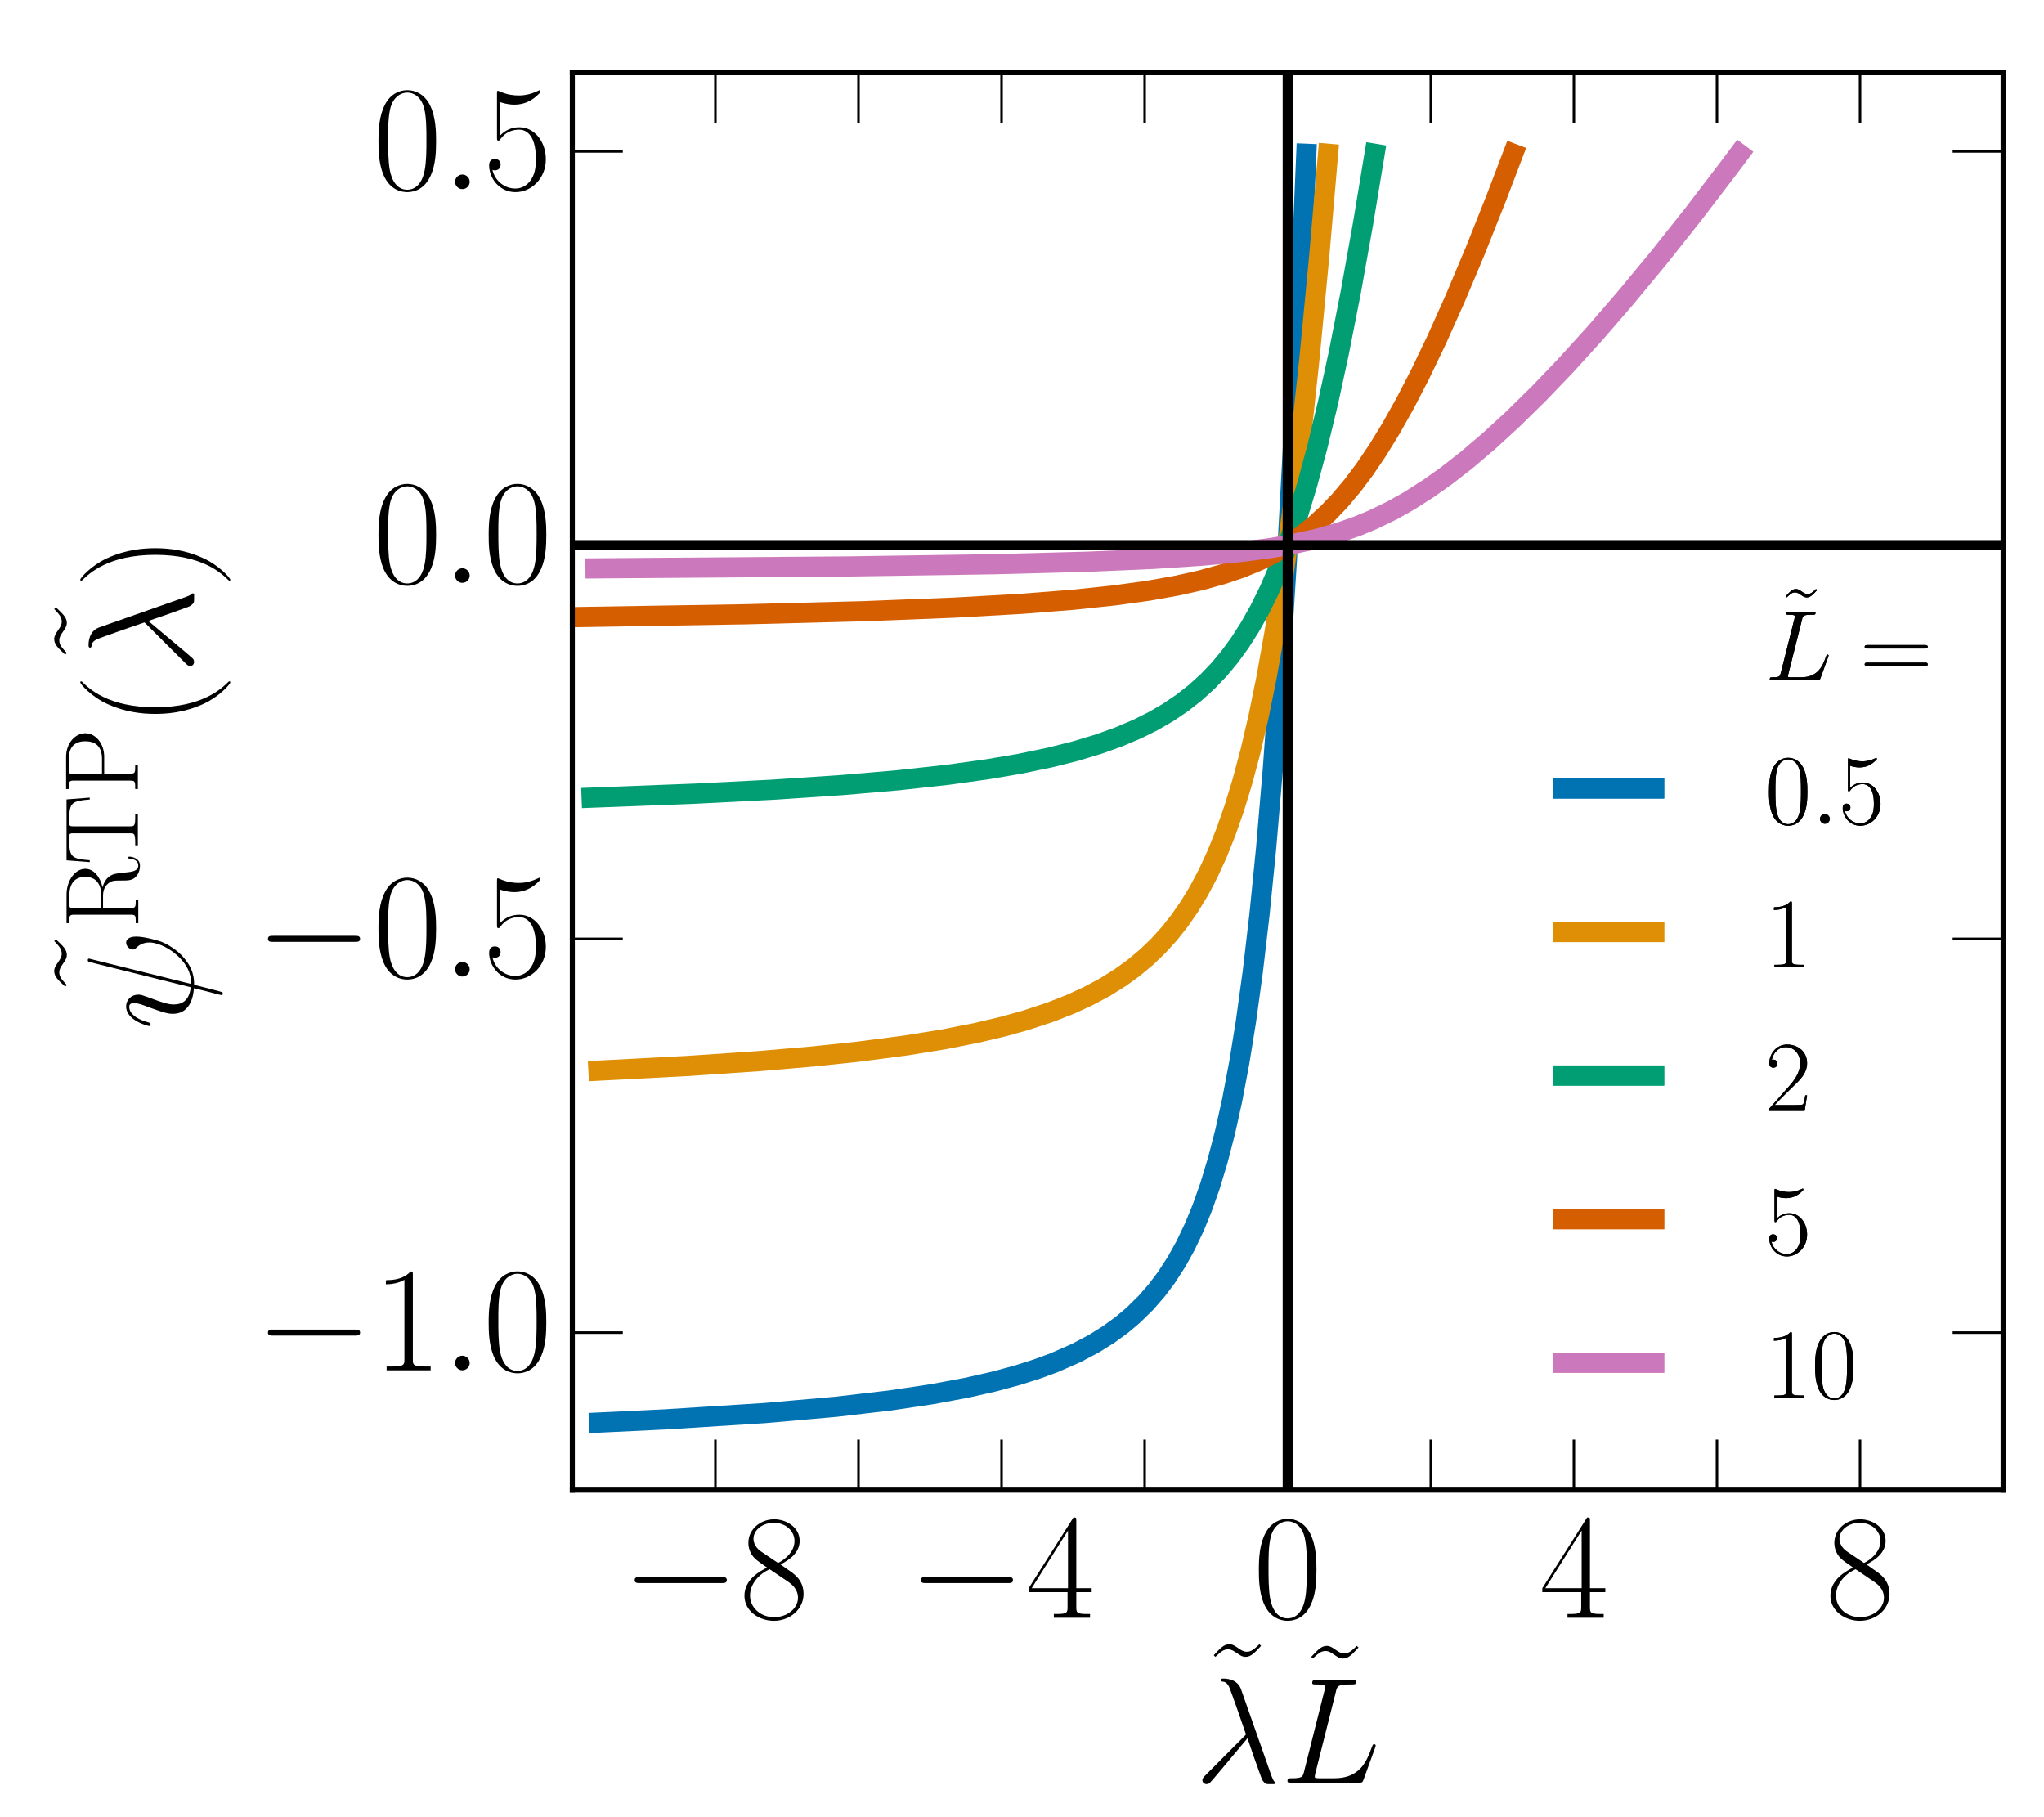 <?xml version="1.0" encoding="utf-8" standalone="no"?>
<!DOCTYPE svg PUBLIC "-//W3C//DTD SVG 1.1//EN"
  "http://www.w3.org/Graphics/SVG/1.1/DTD/svg11.dtd">
<!-- Created with matplotlib (https://matplotlib.org/) -->
<svg height="360pt" version="1.1" viewBox="0 0 405 360" width="405pt" xmlns="http://www.w3.org/2000/svg" xmlns:xlink="http://www.w3.org/1999/xlink">
 <defs>
  <style type="text/css">
*{stroke-linecap:butt;stroke-linejoin:round;}
  </style>
 </defs>
 <g id="figure_1">
  <g id="patch_1">
   <path d="M 0 360 
L 405 360 
L 405 0 
L 0 0 
z
" style="fill:#ffffff;"/>
  </g>
  <g id="axes_1">
   <g id="patch_2">
    <path d="M 113.4 295.2 
L 396.9 295.2 
L 396.9 14.4 
L 113.4 14.4 
z
" style="fill:#ffffff;"/>
   </g>
   <g id="line2d_1">
    <path clip-path="url(#p0ed2e4f618)" d="M 118.714 281.82 
L 131.78 281.194 
L 151.496 279.944 
L 165.675 278.693 
L 176.369 277.443 
L 184.73 276.192 
L 191.451 274.942 
L 196.975 273.691 
L 201.599 272.441 
L 205.53 271.19 
L 208.914 269.94 
L 213.195 268.064 
L 216.746 266.188 
L 219.742 264.313 
L 222.308 262.437 
L 224.532 260.561 
L 227.08 258.06 
L 229.251 255.559 
L 231.127 253.058 
L 233.146 249.932 
L 234.88 246.806 
L 236.668 243.054 
L 238.206 239.303 
L 239.754 234.926 
L 241.273 229.924 
L 242.734 224.297 
L 244.125 218.044 
L 245.548 210.541 
L 246.864 202.413 
L 248.242 192.409 
L 249.56 181.154 
L 250.872 168.024 
L 252.203 152.393 
L 253.568 133.635 
L 254.971 111.126 
L 256.415 84.24 
L 257.934 51.727 
L 258.831 30.469 
L 258.831 30.469 
" style="fill:none;stroke:#0173b2;stroke-linecap:square;stroke-width:4;"/>
   </g>
   <g id="line2d_2">
    <path clip-path="url(#p0ed2e4f618)" d="M 118.58 212.104 
L 136.434 211.166 
L 150.189 210.228 
L 161.116 209.291 
L 170.01 208.353 
L 179.586 207.102 
L 187.269 205.852 
L 193.575 204.601 
L 198.849 203.351 
L 203.328 202.1 
L 208.064 200.537 
L 212.058 198.974 
L 215.475 197.411 
L 218.982 195.535 
L 221.979 193.659 
L 224.575 191.784 
L 227.201 189.595 
L 229.479 187.407 
L 231.746 184.906 
L 233.725 182.405 
L 235.675 179.591 
L 237.568 176.465 
L 239.386 173.026 
L 241.119 169.275 
L 242.88 164.898 
L 244.525 160.208 
L 246.153 154.894 
L 247.742 148.954 
L 249.349 142.076 
L 250.944 134.261 
L 252.563 125.194 
L 254.223 114.565 
L 255.896 102.373 
L 257.636 87.992 
L 259.447 71.11 
L 261.36 51.102 
L 263.145 30.469 
L 263.145 30.469 
" style="fill:none;stroke:#de8f05;stroke-linecap:square;stroke-width:4;"/>
   </g>
   <g id="line2d_3">
    <path clip-path="url(#p0ed2e4f618)" d="M 117.229 158.02 
L 137.587 157.238 
L 152.928 156.457 
L 167.001 155.519 
L 177.88 154.581 
L 187.828 153.487 
L 195.711 152.393 
L 202.121 151.299 
L 208.13 150.048 
L 213.097 148.798 
L 217.754 147.391 
L 221.665 145.984 
L 225.345 144.421 
L 228.482 142.858 
L 231.447 141.138 
L 234.228 139.263 
L 236.824 137.23 
L 239.242 135.042 
L 241.492 132.697 
L 243.586 130.196 
L 245.647 127.383 
L 247.65 124.257 
L 249.581 120.818 
L 251.509 116.91 
L 253.407 112.533 
L 255.15 108 
L 255.15 108 
L 257.072 102.373 
L 258.97 96.12 
L 260.999 88.617 
L 263.114 79.864 
L 265.287 69.86 
L 267.624 57.98 
L 270.09 44.224 
L 272.369 30.469 
L 272.369 30.469 
" style="fill:none;stroke:#029e73;stroke-linecap:square;stroke-width:4;"/>
   </g>
   <g id="line2d_4">
    <path clip-path="url(#p0ed2e4f618)" d="M 113.931 122.256 
L 147.829 121.693 
L 171.633 121.068 
L 189.085 120.38 
L 202.327 119.63 
L 212.663 118.817 
L 220.925 117.941 
L 227.669 117.004 
L 233.275 116.003 
L 238.014 114.94 
L 242.283 113.752 
L 245.954 112.502 
L 249.298 111.126 
L 252.351 109.626 
L 255.15 108 
L 255.15 108 
L 257.902 106.124 
L 260.28 104.248 
L 263.025 101.747 
L 265.418 99.246 
L 268.053 96.12 
L 270.399 92.994 
L 272.938 89.242 
L 275.624 84.866 
L 278.429 79.864 
L 281.341 74.236 
L 284.646 67.359 
L 288.29 59.23 
L 292.24 49.852 
L 296.474 39.222 
L 299.812 30.469 
L 299.812 30.469 
" style="fill:none;stroke:#d55e00;stroke-linecap:square;stroke-width:4;"/>
   </g>
   <g id="line2d_5">
    <path clip-path="url(#p0ed2e4f618)" d="M 117.997 112.596 
L 167.548 112.22 
L 196.623 111.783 
L 215.423 111.283 
L 228.465 110.72 
L 238.021 110.095 
L 245.625 109.376 
L 251.595 108.594 
L 255.15 108 
L 255.15 108 
L 260.95 106.749 
L 265.351 105.499 
L 268.917 104.248 
L 271.943 102.998 
L 275.818 101.122 
L 279.164 99.246 
L 283.092 96.745 
L 286.611 94.244 
L 290.619 91.118 
L 295.032 87.367 
L 299.799 82.99 
L 304.888 77.988 
L 310.28 72.361 
L 315.958 66.108 
L 321.912 59.23 
L 328.639 51.102 
L 335.584 42.349 
L 342.747 32.97 
L 344.615 30.469 
L 344.615 30.469 
" style="fill:none;stroke:#cc78bc;stroke-linecap:square;stroke-width:4;"/>
   </g>
   <g id="line2d_6">
    <path clip-path="url(#p0ed2e4f618)" d="M 255.15 295.2 
L 255.15 14.4 
" style="fill:none;stroke:#000000;stroke-linecap:square;stroke-width:2;"/>
   </g>
   <g id="line2d_7">
    <path clip-path="url(#p0ed2e4f618)" d="M 113.4 108 
L 396.9 108 
" style="fill:none;stroke:#000000;stroke-linecap:square;stroke-width:2;"/>
   </g>
   <g id="patch_3">
    <path d="M 113.4 295.2 
L 113.4 14.4 
" style="fill:none;stroke:#000000;stroke-linecap:square;stroke-linejoin:miter;"/>
   </g>
   <g id="patch_4">
    <path d="M 396.9 295.2 
L 396.9 14.4 
" style="fill:none;stroke:#000000;stroke-linecap:square;stroke-linejoin:miter;"/>
   </g>
   <g id="patch_5">
    <path d="M 113.4 295.2 
L 396.9 295.2 
" style="fill:none;stroke:#000000;stroke-linecap:square;stroke-linejoin:miter;"/>
   </g>
   <g id="patch_6">
    <path d="M 113.4 14.4 
L 396.9 14.4 
" style="fill:none;stroke:#000000;stroke-linecap:square;stroke-linejoin:miter;"/>
   </g>
   <g id="matplotlib.axis_1">
    <g id="xtick_1">
     <g id="line2d_8">
      <defs>
       <path d="M 0 0 
L 0 -10 
" id="md04aa4d04d" style="stroke:#000000;stroke-width:0.5;"/>
      </defs>
      <g>
       <use style="stroke:#000000;stroke-width:0.5;" x="113.4" xlink:href="#md04aa4d04d" y="295.2"/>
      </g>
     </g>
     <g id="line2d_9">
      <defs>
       <path d="M 0 0 
L 0 10 
" id="m92ec55acc5" style="stroke:#000000;stroke-width:0.5;"/>
      </defs>
      <g>
       <use style="stroke:#000000;stroke-width:0.5;" x="113.4" xlink:href="#m92ec55acc5" y="14.4"/>
      </g>
     </g>
    </g>
    <g id="xtick_2">
     <g id="line2d_10">
      <g>
       <use style="stroke:#000000;stroke-width:0.5;" x="141.75" xlink:href="#md04aa4d04d" y="295.2"/>
      </g>
     </g>
     <g id="line2d_11">
      <g>
       <use style="stroke:#000000;stroke-width:0.5;" x="141.75" xlink:href="#m92ec55acc5" y="14.4"/>
      </g>
     </g>
     <g id="text_1">
      <!-- $-8$ -->
      <defs>
       <path d="M 65.906 23 
C 67.594 23 69.406 23 69.406 25 
C 69.406 27 67.594 27 65.906 27 
L 11.797 27 
C 10.094 27 8.297 27 8.297 25 
C 8.297 23 10.094 23 11.797 23 
z
" id="CMSY10-0"/>
       <path d="M 27.203 35.375 
C 33.5 38.547 39.906 43.328 39.906 50.984 
C 39.906 60.016 31.094 65.297 23 65.297 
C 13.906 65.297 5.906 58.734 5.906 49.688 
C 5.906 47.203 6.5 42.922 10.406 39.141 
C 11.406 38.156 15.594 35.172 18.297 33.281 
C 13.797 30.984 3.297 25.531 3.297 14.594 
C 3.297 4.359 13.094 -2 22.797 -2 
C 33.5 -2 42.5 5.656 42.5 15.781 
C 42.5 24.844 36.406 29.016 32.406 31.703 
z
M 14.094 44.094 
C 13.297 44.594 9.297 47.672 9.297 52.359 
C 9.297 58.422 15.594 63 22.797 63 
C 30.703 63 36.5 57.438 36.5 50.969 
C 36.5 41.703 26.094 36.422 25.594 36.422 
C 25.5 36.422 25.406 36.422 24.594 37.031 
z
M 32.5 23.734 
C 34 22.641 38.797 19.375 38.797 13.297 
C 38.797 5.953 31.406 0.391 23 0.391 
C 13.906 0.391 7 6.844 7 14.688 
C 7 22.547 13.094 29.094 20 32.188 
z
" id="CMR17-56"/>
      </defs>
      <g transform="translate(123.273 320.495)scale(0.3 -0.3)">
       <use transform="scale(0.996)" xlink:href="#CMSY10-0"/>
       <use transform="translate(77.487 0)scale(0.996)" xlink:href="#CMR17-56"/>
      </g>
     </g>
    </g>
    <g id="xtick_3">
     <g id="line2d_12">
      <g>
       <use style="stroke:#000000;stroke-width:0.5;" x="170.1" xlink:href="#md04aa4d04d" y="295.2"/>
      </g>
     </g>
     <g id="line2d_13">
      <g>
       <use style="stroke:#000000;stroke-width:0.5;" x="170.1" xlink:href="#m92ec55acc5" y="14.4"/>
      </g>
     </g>
    </g>
    <g id="xtick_4">
     <g id="line2d_14">
      <g>
       <use style="stroke:#000000;stroke-width:0.5;" x="198.45" xlink:href="#md04aa4d04d" y="295.2"/>
      </g>
     </g>
     <g id="line2d_15">
      <g>
       <use style="stroke:#000000;stroke-width:0.5;" x="198.45" xlink:href="#m92ec55acc5" y="14.4"/>
      </g>
     </g>
     <g id="text_2">
      <!-- $-4$ -->
      <defs>
       <path d="M 33.594 64.406 
C 33.594 66.5 33.5 66.5 31.703 66.5 
L 2 19.594 
L 2 17 
L 27.797 17 
L 27.797 7.141 
C 27.797 3.5 27.594 2.5 20.594 2.5 
L 18.703 2.5 
L 18.703 0 
C 21.906 0 27.297 0 30.703 0 
C 34.094 0 39.5 0 42.703 0 
L 42.703 2.5 
L 40.797 2.5 
C 33.797 2.5 33.594 3.5 33.594 7.141 
L 33.594 17 
L 43.797 17 
L 43.797 19.594 
L 33.594 19.594 
z
M 28.094 57.859 
L 28.094 19.594 
L 4 19.594 
z
" id="CMR17-52"/>
      </defs>
      <g transform="translate(179.973 320.495)scale(0.3 -0.3)">
       <use transform="scale(0.996)" xlink:href="#CMSY10-0"/>
       <use transform="translate(77.487 0)scale(0.996)" xlink:href="#CMR17-52"/>
      </g>
     </g>
    </g>
    <g id="xtick_5">
     <g id="line2d_16">
      <g>
       <use style="stroke:#000000;stroke-width:0.5;" x="226.8" xlink:href="#md04aa4d04d" y="295.2"/>
      </g>
     </g>
     <g id="line2d_17">
      <g>
       <use style="stroke:#000000;stroke-width:0.5;" x="226.8" xlink:href="#m92ec55acc5" y="14.4"/>
      </g>
     </g>
    </g>
    <g id="xtick_6">
     <g id="line2d_18">
      <g>
       <use style="stroke:#000000;stroke-width:0.5;" x="255.15" xlink:href="#md04aa4d04d" y="295.2"/>
      </g>
     </g>
     <g id="line2d_19">
      <g>
       <use style="stroke:#000000;stroke-width:0.5;" x="255.15" xlink:href="#m92ec55acc5" y="14.4"/>
      </g>
     </g>
     <g id="text_3">
      <!-- $0$ -->
      <defs>
       <path d="M 42 31.641 
C 42 37.75 41.906 48.125 37.703 56.109 
C 34 63.109 28.094 65.594 22.906 65.594 
C 18.094 65.594 12 63.406 8.203 56.203 
C 4.203 48.719 3.797 39.438 3.797 31.641 
C 3.797 25.953 3.906 17.281 7 9.672 
C 11.297 -0.609 19 -2 22.906 -2 
C 27.5 -2 34.5 -0.109 38.594 9.375 
C 41.594 16.281 42 24.359 42 31.641 
z
M 22.906 -0.406 
C 16.5 -0.406 12.703 5.078 11.297 12.688 
C 10.203 18.562 10.203 27.156 10.203 32.75 
C 10.203 40.438 10.203 46.828 11.5 52.922 
C 13.406 61.391 19 64 22.906 64 
C 27 64 32.297 61.297 34.203 53.125 
C 35.5 47.438 35.594 40.734 35.594 32.75 
C 35.594 26.25 35.594 18.266 34.406 12.375 
C 32.297 1.484 26.406 -0.406 22.906 -0.406 
z
" id="CMR17-48"/>
      </defs>
      <g transform="translate(248.296 320.495)scale(0.3 -0.3)">
       <use transform="scale(0.996)" xlink:href="#CMR17-48"/>
      </g>
     </g>
    </g>
    <g id="xtick_7">
     <g id="line2d_20">
      <g>
       <use style="stroke:#000000;stroke-width:0.5;" x="283.5" xlink:href="#md04aa4d04d" y="295.2"/>
      </g>
     </g>
     <g id="line2d_21">
      <g>
       <use style="stroke:#000000;stroke-width:0.5;" x="283.5" xlink:href="#m92ec55acc5" y="14.4"/>
      </g>
     </g>
    </g>
    <g id="xtick_8">
     <g id="line2d_22">
      <g>
       <use style="stroke:#000000;stroke-width:0.5;" x="311.85" xlink:href="#md04aa4d04d" y="295.2"/>
      </g>
     </g>
     <g id="line2d_23">
      <g>
       <use style="stroke:#000000;stroke-width:0.5;" x="311.85" xlink:href="#m92ec55acc5" y="14.4"/>
      </g>
     </g>
     <g id="text_4">
      <!-- $4$ -->
      <g transform="translate(304.996 320.495)scale(0.3 -0.3)">
       <use transform="scale(0.996)" xlink:href="#CMR17-52"/>
      </g>
     </g>
    </g>
    <g id="xtick_9">
     <g id="line2d_24">
      <g>
       <use style="stroke:#000000;stroke-width:0.5;" x="340.2" xlink:href="#md04aa4d04d" y="295.2"/>
      </g>
     </g>
     <g id="line2d_25">
      <g>
       <use style="stroke:#000000;stroke-width:0.5;" x="340.2" xlink:href="#m92ec55acc5" y="14.4"/>
      </g>
     </g>
    </g>
    <g id="xtick_10">
     <g id="line2d_26">
      <g>
       <use style="stroke:#000000;stroke-width:0.5;" x="368.55" xlink:href="#md04aa4d04d" y="295.2"/>
      </g>
     </g>
     <g id="line2d_27">
      <g>
       <use style="stroke:#000000;stroke-width:0.5;" x="368.55" xlink:href="#m92ec55acc5" y="14.4"/>
      </g>
     </g>
     <g id="text_5">
      <!-- $8$ -->
      <g transform="translate(361.696 320.495)scale(0.3 -0.3)">
       <use transform="scale(0.996)" xlink:href="#CMR17-56"/>
      </g>
     </g>
    </g>
    <g id="xtick_11">
     <g id="line2d_28">
      <g>
       <use style="stroke:#000000;stroke-width:0.5;" x="396.9" xlink:href="#md04aa4d04d" y="295.2"/>
      </g>
     </g>
     <g id="line2d_29">
      <g>
       <use style="stroke:#000000;stroke-width:0.5;" x="396.9" xlink:href="#m92ec55acc5" y="14.4"/>
      </g>
     </g>
    </g>
    <g id="text_6">
     <!-- $\tilde{\lambda} \tilde{L}$ -->
     <defs>
      <path d="M 37.5 65.375 
C 34.094 62.188 32.203 60.391 29.094 60.391 
C 26.906 60.391 25.406 61.438 23.297 62.875 
C 21.297 64.234 19.703 65.375 17.5 65.375 
C 13.906 65.375 11.406 62.562 7.203 58.094 
L 8.297 57 
C 11.703 60.156 13.594 62 16.703 62 
C 18.906 62 20.406 60.938 22.5 59.5 
C 24.5 58.156 26.094 57 28.297 57 
C 31.906 57 34.406 59.812 38.594 64.281 
z
" id="CMR17-126"/>
      <path d="M 30.906 61.953 
C 28.406 69 20.5 69 19.203 69 
C 18.594 69 17.5 69 17.5 68 
C 17.5 67.219 18.094 67.109 18.594 67.016 
C 20.094 66.812 21.297 66.609 22.906 63.75 
C 23.906 61.859 34.203 32.172 34.203 31.969 
C 34.203 31.875 34.094 31.766 33.297 30.969 
L 7.297 4.859 
C 6.094 3.656 5.297 2.859 5.297 1.594 
C 5.297 0.188 6.5 -1 8.094 -1 
C 8.5 -1 9.594 -0.797 10.203 -0.203 
C 11.797 1.281 26.094 18.656 35.203 29.391 
C 37.797 21.609 41 12.453 44.094 4.078 
C 44.594 2.594 45.094 1.188 46.5 -0.094 
C 47.5 -1 47.703 -1 50.5 -1 
L 52.406 -1 
C 52.797 -1 53.5 -1 53.5 -0.203 
C 53.5 0.203 53.406 0.297 53 0.703 
C 52.094 1.797 51.406 3.578 51 4.781 
z
" id="CMMI12-21"/>
      <path d="M 36.703 60.328 
C 37.594 64.109 37.906 65.109 46.703 65.109 
C 49.406 65.109 50.094 65.109 50.094 67 
C 50.094 68 49 68 48.594 68 
C 46.594 68 44.297 68 42.297 68 
L 28.906 68 
C 27 68 24.797 68 22.906 68 
C 22.094 68 21 68 21 66.109 
C 21 65.109 21.906 65.109 23.406 65.109 
C 29.5 65.109 29.5 64.312 29.5 63.219 
C 29.5 63.031 29.5 62.422 29.094 60.922 
L 15.594 7.375 
C 14.703 3.891 14.5 2.891 7.5 2.891 
C 5.594 2.891 4.594 2.891 4.594 1.094 
C 4.594 0 5.203 0 7.203 0 
L 52 0 
C 54.203 0 54.297 0.094 55 1.891 
L 62.703 23.094 
C 62.906 23.594 63.094 24.188 63.094 24.484 
C 63.094 25.078 62.594 25.484 62.094 25.484 
C 62 25.484 61.5 25.484 61.297 25.078 
C 61.094 24.984 61.094 24.781 60.297 22.891 
C 57.094 14.141 52.594 2.891 35.703 2.891 
L 26.094 2.891 
C 24.703 2.891 24.5 2.891 23.906 3 
C 22.797 3.094 22.703 3.297 22.703 4.094 
C 22.703 4.797 22.906 5.391 23.094 6.266 
z
" id="CMMI12-76"/>
     </defs>
     <g transform="translate(236.659 353.156)scale(0.3 -0.3)">
      <use transform="translate(5.607 26.297)scale(0.996)" xlink:href="#CMR17-126"/>
      <use transform="scale(0.996)" xlink:href="#CMMI12-21"/>
      <use transform="translate(69.954 25.19)scale(0.996)" xlink:href="#CMR17-126"/>
      <use transform="translate(56.904 0)scale(0.996)" xlink:href="#CMMI12-76"/>
     </g>
    </g>
   </g>
   <g id="matplotlib.axis_2">
    <g id="ytick_1">
     <g id="line2d_30">
      <defs>
       <path d="M 0 0 
L 10 0 
" id="md89d779978" style="stroke:#000000;stroke-width:0.5;"/>
      </defs>
      <g>
       <use style="stroke:#000000;stroke-width:0.5;" x="113.4" xlink:href="#md89d779978" y="264"/>
      </g>
     </g>
     <g id="line2d_31">
      <defs>
       <path d="M 0 0 
L -10 0 
" id="mef0e66679c" style="stroke:#000000;stroke-width:0.5;"/>
      </defs>
      <g>
       <use style="stroke:#000000;stroke-width:0.5;" x="396.9" xlink:href="#mef0e66679c" y="264"/>
      </g>
     </g>
     <g id="text_7">
      <!-- $-1.0$ -->
      <defs>
       <path d="M 26.594 63.406 
C 26.594 65.5 26.5 65.5 25.094 65.5 
C 21.203 61.188 15.297 59.797 9.703 59.797 
C 9.406 59.797 8.906 59.797 8.797 59.5 
C 8.703 59.297 8.703 59.094 8.703 57 
C 11.797 57 17 57.594 21 59.984 
L 21 7.203 
C 21 3.688 20.797 2.5 12.203 2.5 
L 9.203 2.5 
L 9.203 0 
C 14 0 19 0 23.797 0 
C 28.594 0 33.594 0 38.406 0 
L 38.406 2.5 
L 35.406 2.5 
C 26.797 2.5 26.594 3.594 26.594 7.156 
z
" id="CMR17-49"/>
       <path d="M 18.406 4.797 
C 18.406 7.688 16 9.672 13.594 9.672 
C 10.703 9.672 8.703 7.281 8.703 4.891 
C 8.703 2 11.094 0 13.5 0 
C 16.406 0 18.406 2.391 18.406 4.797 
z
" id="CMMI12-58"/>
      </defs>
      <g transform="translate(50.61 271.465)scale(0.3 -0.3)">
       <use transform="scale(0.996)" xlink:href="#CMSY10-0"/>
       <use transform="translate(77.487 0)scale(0.996)" xlink:href="#CMR17-49"/>
       <use transform="translate(123.178 0)scale(0.996)" xlink:href="#CMMI12-58"/>
       <use transform="translate(150.275 0)scale(0.996)" xlink:href="#CMR17-48"/>
      </g>
     </g>
    </g>
    <g id="ytick_2">
     <g id="line2d_32">
      <g>
       <use style="stroke:#000000;stroke-width:0.5;" x="113.4" xlink:href="#md89d779978" y="186"/>
      </g>
     </g>
     <g id="line2d_33">
      <g>
       <use style="stroke:#000000;stroke-width:0.5;" x="396.9" xlink:href="#mef0e66679c" y="186"/>
      </g>
     </g>
     <g id="text_8">
      <!-- $-0.5$ -->
      <defs>
       <path d="M 11.406 57.688 
C 12.406 57.281 16.5 56 20.703 56 
C 30 56 35.094 61.109 38 64.062 
C 38 64.953 38 65.5 37.406 65.5 
C 37.297 65.5 37.094 65.5 36.297 65.047 
C 32.797 63.406 28.703 62.078 23.703 62.078 
C 20.703 62.078 16.203 62.484 11.297 64.672 
C 10.203 65.172 10 65.172 9.906 65.172 
C 9.406 65.172 9.297 65.062 9.297 63.078 
L 9.297 34.422 
C 9.297 32.641 9.297 32.141 10.297 32.141 
C 10.797 32.141 11 32.344 11.5 33.031 
C 14.703 37.516 19.094 39.406 24.094 39.406 
C 27.594 39.406 35.094 37.219 35.094 20.141 
C 35.094 16.953 35.094 11.172 32.094 6.578 
C 29.594 2.484 25.703 0.391 21.406 0.391 
C 14.797 0.391 8.094 5 6.297 12.719 
C 6.703 12.609 7.5 12.422 7.906 12.422 
C 9.203 12.422 11.703 13.125 11.703 16.219 
C 11.703 18.906 9.797 20 7.906 20 
C 5.594 20 4.094 18.594 4.094 15.797 
C 4.094 7.094 11 -2 21.594 -2 
C 31.906 -2 41.703 6.875 41.703 19.75 
C 41.703 31.719 33.906 41 24.203 41 
C 19.094 41 14.797 39.109 11.406 35.531 
z
" id="CMR17-53"/>
      </defs>
      <g transform="translate(50.61 193.465)scale(0.3 -0.3)">
       <use transform="scale(0.996)" xlink:href="#CMSY10-0"/>
       <use transform="translate(77.487 0)scale(0.996)" xlink:href="#CMR17-48"/>
       <use transform="translate(123.178 0)scale(0.996)" xlink:href="#CMMI12-58"/>
       <use transform="translate(150.275 0)scale(0.996)" xlink:href="#CMR17-53"/>
      </g>
     </g>
    </g>
    <g id="ytick_3">
     <g id="line2d_34">
      <g>
       <use style="stroke:#000000;stroke-width:0.5;" x="113.4" xlink:href="#md89d779978" y="108"/>
      </g>
     </g>
     <g id="line2d_35">
      <g>
       <use style="stroke:#000000;stroke-width:0.5;" x="396.9" xlink:href="#mef0e66679c" y="108"/>
      </g>
     </g>
     <g id="text_9">
      <!-- $0.0$ -->
      <g transform="translate(73.857 115.465)scale(0.3 -0.3)">
       <use transform="scale(0.996)" xlink:href="#CMR17-48"/>
       <use transform="translate(45.69 0)scale(0.996)" xlink:href="#CMMI12-58"/>
       <use transform="translate(72.788 0)scale(0.996)" xlink:href="#CMR17-48"/>
      </g>
     </g>
    </g>
    <g id="ytick_4">
     <g id="line2d_36">
      <g>
       <use style="stroke:#000000;stroke-width:0.5;" x="113.4" xlink:href="#md89d779978" y="30"/>
      </g>
     </g>
     <g id="line2d_37">
      <g>
       <use style="stroke:#000000;stroke-width:0.5;" x="396.9" xlink:href="#mef0e66679c" y="30"/>
      </g>
     </g>
     <g id="text_10">
      <!-- $0.5$ -->
      <g transform="translate(73.857 37.465)scale(0.3 -0.3)">
       <use transform="scale(0.996)" xlink:href="#CMR17-48"/>
       <use transform="translate(45.69 0)scale(0.996)" xlink:href="#CMMI12-58"/>
       <use transform="translate(72.788 0)scale(0.996)" xlink:href="#CMR17-53"/>
      </g>
     </g>
    </g>
    <g id="text_11">
     <!-- $\tilde{\psi}^{\rm RTP}(\tilde{\lambda})$ -->
     <defs>
      <path d="M 47 67.094 
C 47 67.203 47.406 68.5 47.406 68.609 
C 47.406 69.5 46.594 69.5 46.297 69.5 
C 45.406 69.5 45.297 69 44.906 67.5 
L 28.406 1.203 
C 20.094 2.203 17 6.406 17 12.406 
C 17 14.594 17 16.906 21.703 29.297 
C 23 32.891 23.5 34.188 23.5 35.984 
C 23.5 40.484 20.297 44.078 15.594 44.078 
C 6.406 44.078 2.703 29.594 2.703 28.797 
C 2.703 28.391 3.094 27.891 3.797 27.891 
C 4.703 27.891 4.797 28.297 5.203 29.688 
C 7.594 38.328 11.594 42 15.297 42 
C 16.203 42 17.906 42 17.906 38.797 
C 17.906 38.391 17.906 36.188 16.203 31.797 
C 10.797 17.594 10.797 15.391 10.797 13.094 
C 10.797 3.484 18.797 -0.219 27.797 -0.906 
C 27 -3.953 26.297 -7.078 25.5 -10.109 
C 23.906 -15.969 23.203 -18.719 23.203 -19.109 
C 23.203 -20 24 -20 24.297 -20 
C 24.5 -20 24.906 -20 25.094 -19.594 
C 25.5 -19.219 29.594 -2.75 30 -1 
C 33.703 -1 41.594 -1 50.594 8.297 
C 53.906 11.891 56.906 16.5 58.594 20.797 
C 59.594 23.406 62 32.297 62 37.391 
C 62 43.391 59 44.078 58 44.078 
C 55.594 44.078 53.406 41.688 53.406 39.688 
C 53.406 38.484 54.094 37.781 54.5 37.391 
C 55.406 36.484 58.094 33.781 58.094 28.594 
C 58.094 25 56.094 17.594 49.703 10.406 
C 41.297 1 33.594 1 30.594 1 
z
" id="CMMI12-32"/>
      <path d="M 39.203 33.531 
C 48.703 35.438 56.703 41.812 56.703 49.781 
C 56.703 59.141 46.094 67.594 32.094 67.594 
L 5.203 67.594 
L 5.203 65 
C 12.094 65 13.203 65 13.203 60.516 
L 13.203 6.484 
C 13.203 2 12.094 2 5.203 2 
L 5.203 -0.406 
C 8.094 -0.406 13.297 -0.406 16.406 -0.406 
C 19.5 -0.406 24.703 -0.406 27.594 -0.406 
L 27.594 2 
C 20.703 2 19.594 2 19.594 6.516 
L 19.594 33 
L 31.297 33 
C 37 33 40.203 30.688 41.594 29.391 
C 45.594 25.5 45.594 22.797 45.594 16 
C 45.594 9.297 45.594 5.891 48.594 2.5 
C 52.406 -1.594 57.5 -2 59.703 -2 
C 67.094 -2 68.203 6.188 68.203 7.859 
C 68.203 8.438 68.203 9.141 67.297 9.141 
C 66.5 9.141 66.406 8.547 66.406 8.156 
C 65.906 1.75 63 -0.406 59.906 -0.406 
C 54.406 -0.406 53.797 5.859 53.203 11.938 
C 52.906 14.031 52.703 15.516 52.5 17.703 
C 51.906 22.688 51.094 29.953 39.203 33.531 
z
M 31 34.594 
L 19.594 34.594 
L 19.594 61.141 
C 19.594 64.516 19.797 65 23.797 65 
L 31.094 65 
C 39.406 65 49.094 62.141 49.094 49.844 
C 49.094 37.062 38.5 34.594 31 34.594 
z
" id="CMR17-82"/>
      <path d="M 62.203 67.594 
L 4.5 67.594 
L 2.797 45.594 
L 4.594 45.594 
C 5.906 62.125 7.297 65 22.703 65 
C 24.5 65 27.406 65 28.203 64.906 
C 30.094 64.609 30.094 63.406 30.094 61.125 
L 30.094 7.172 
C 30.094 3.594 29.797 2.5 21.5 2.5 
L 18.703 2.5 
L 18.703 0 
C 23.5 0 28.5 0 33.406 0 
C 38.297 0 43.297 0 48.094 0 
L 48.094 2.5 
L 45.297 2.5 
C 37 2.5 36.703 3.594 36.703 7.172 
L 36.703 61.125 
C 36.703 63.312 36.703 64.516 38.5 64.906 
C 39.297 65 42.203 65 44 65 
C 59.297 65 60.797 62.125 62.094 45.594 
L 63.906 45.594 
z
" id="CMR17-84"/>
      <path d="M 19.797 31.906 
L 35.797 31.906 
C 48.703 31.906 58.094 40.281 58.094 49.75 
C 58.094 59.234 48.906 68 35.797 68 
L 5.203 68 
L 5.203 65.406 
C 12.094 65.406 13.203 65.406 13.203 60.922 
L 13.203 6.969 
C 13.203 2.5 12.094 2.5 5.203 2.5 
L 5.203 0 
C 8.094 0 13.406 0 16.5 0 
C 19.594 0 24.906 0 27.797 0 
L 27.797 2.5 
C 20.906 2.5 19.797 2.5 19.797 6.969 
z
M 19.594 34 
L 19.594 61.531 
C 19.594 64.922 19.797 65.406 23.797 65.406 
L 33.906 65.406 
C 46.797 65.406 50.5 58.031 50.5 49.75 
C 50.5 40.688 46.094 34 33.906 34 
z
" id="CMR17-80"/>
      <path d="M 30.594 -24.391 
C 30.594 -24.297 30.594 -24.094 30.297 -23.797 
C 25.703 -19.125 13.406 -6.359 13.406 24.703 
C 13.406 55.766 25.5 68.422 30.406 73.391 
C 30.406 73.5 30.594 73.703 30.594 74 
C 30.594 74.297 30.297 74.5 29.906 74.5 
C 28.797 74.5 20.297 67.125 15.406 56.156 
C 10.406 45.109 9 34.359 9 24.812 
C 9 17.625 9.703 5.484 15.703 -7.359 
C 20.5 -17.734 28.703 -25 29.906 -25 
C 30.406 -25 30.594 -24.797 30.594 -24.391 
z
" id="CMR17-40"/>
      <path d="M 26.297 24.703 
C 26.297 31.875 25.594 44.016 19.594 56.859 
C 14.797 67.234 6.594 74.5 5.406 74.5 
C 5.094 74.5 4.703 74.391 4.703 73.891 
C 4.703 73.703 4.797 73.594 4.906 73.391 
C 9.703 68.406 21.906 55.75 21.906 24.75 
C 21.906 -6.359 9.797 -19.016 4.906 -24.016 
C 4.797 -24.203 4.703 -24.312 4.703 -24.5 
C 4.703 -25 5.094 -25 5.406 -25 
C 6.5 -25 15 -17.625 19.906 -6.656 
C 24.906 4.391 26.297 15.141 26.297 24.703 
z
" id="CMR17-41"/>
     </defs>
     <g transform="translate(38.163 204.071)rotate(-90)scale(0.3 -0.3)">
      <use transform="translate(21.49 26.297)scale(0.996)" xlink:href="#CMR17-126"/>
      <use transform="scale(0.996)" xlink:href="#CMMI12-32"/>
      <use transform="translate(66.993 36.154)scale(0.697)" xlink:href="#CMR17-82"/>
      <use transform="translate(108.982 36.154)scale(0.697)" xlink:href="#CMR17-84"/>
      <use transform="translate(155.539 36.154)scale(0.697)" xlink:href="#CMR17-80"/>
      <use transform="translate(199.847 0)scale(0.996)" xlink:href="#CMR17-40"/>
      <use transform="translate(240.735 26.297)scale(0.996)" xlink:href="#CMR17-126"/>
      <use transform="translate(235.128 0)scale(0.996)" xlink:href="#CMMI12-21"/>
      <use transform="translate(292.032 0)scale(0.996)" xlink:href="#CMR17-41"/>
     </g>
    </g>
   </g>
   <g id="legend_1">
    <g id="line2d_38">
     <path d="M 309.748 127.753 
L 327.748 127.753 
" style="fill:none;"/>
    </g>
    <g id="line2d_39"/>
    <g id="text_12">
     <!-- $\tilde{L}=$ -->
     <defs>
      <path d="M 64.297 31.516 
C 65.797 31.516 67.297 31.516 67.297 33.203 
C 67.297 35 65.594 35 63.906 35 
L 8 35 
C 6.297 35 4.594 35 4.594 33.203 
C 4.594 31.516 6.094 31.516 7.594 31.516 
z
M 63.906 14 
C 65.594 14 67.297 14 67.297 15.797 
C 67.297 17.484 65.797 17.484 64.297 17.484 
L 7.594 17.484 
C 6.094 17.484 4.594 17.484 4.594 15.797 
C 4.594 14 6.297 14 8 14 
z
" id="CMR17-61"/>
     </defs>
     <g transform="translate(349.748 134.753)scale(0.2 -0.2)">
      <use transform="translate(13.05 25.19)scale(0.996)" xlink:href="#CMR17-126"/>
      <use transform="scale(0.996)" xlink:href="#CMMI12-76"/>
      <use transform="translate(94.045 0)scale(0.996)" xlink:href="#CMR17-61"/>
     </g>
    </g>
    <g id="line2d_40">
     <path d="M 309.748 156.194 
L 327.748 156.194 
" style="fill:none;stroke:#0173b2;stroke-linecap:square;stroke-width:4;"/>
    </g>
    <g id="line2d_41"/>
    <g id="text_13">
     <!-- $0.5$ -->
     <g transform="translate(349.748 163.194)scale(0.2 -0.2)">
      <use transform="scale(0.996)" xlink:href="#CMR17-48"/>
      <use transform="translate(45.69 0)scale(0.996)" xlink:href="#CMMI12-58"/>
      <use transform="translate(72.788 0)scale(0.996)" xlink:href="#CMR17-53"/>
     </g>
    </g>
    <g id="line2d_42">
     <path d="M 309.748 184.634 
L 327.748 184.634 
" style="fill:none;stroke:#de8f05;stroke-linecap:square;stroke-width:4;"/>
    </g>
    <g id="line2d_43"/>
    <g id="text_14">
     <!-- $1$ -->
     <g transform="translate(349.748 191.634)scale(0.2 -0.2)">
      <use transform="scale(0.996)" xlink:href="#CMR17-49"/>
     </g>
    </g>
    <g id="line2d_44">
     <path d="M 309.748 213.075 
L 327.748 213.075 
" style="fill:none;stroke:#029e73;stroke-linecap:square;stroke-width:4;"/>
    </g>
    <g id="line2d_45"/>
    <g id="text_15">
     <!-- $2$ -->
     <defs>
      <path d="M 41.703 15.453 
L 39.906 15.453 
C 38.906 8.375 38.094 7.172 37.703 6.562 
C 37.203 5.766 30 5.766 28.594 5.766 
L 9.406 5.766 
C 13 9.672 20 16.75 28.5 24.953 
C 34.594 30.734 41.703 37.531 41.703 47.422 
C 41.703 59.219 32.297 66 21.797 66 
C 10.797 66 4.094 56.312 4.094 47.344 
C 4.094 43.438 7 42.938 8.203 42.938 
C 9.203 42.938 12.203 43.547 12.203 47.031 
C 12.203 50.109 9.594 51 8.203 51 
C 7.594 51 7 50.906 6.594 50.703 
C 8.5 59.219 14.297 63.406 20.406 63.406 
C 29.094 63.406 34.797 56.516 34.797 47.422 
C 34.797 38.734 29.703 31.25 24 24.75 
L 4.094 2.281 
L 4.094 0 
L 39.297 0 
z
" id="CMR17-50"/>
     </defs>
     <g transform="translate(349.748 220.075)scale(0.2 -0.2)">
      <use transform="scale(0.996)" xlink:href="#CMR17-50"/>
     </g>
    </g>
    <g id="line2d_46">
     <path d="M 309.748 241.515 
L 327.748 241.515 
" style="fill:none;stroke:#d55e00;stroke-linecap:square;stroke-width:4;"/>
    </g>
    <g id="line2d_47"/>
    <g id="text_16">
     <!-- $5$ -->
     <g transform="translate(349.748 248.515)scale(0.2 -0.2)">
      <use transform="scale(0.996)" xlink:href="#CMR17-53"/>
     </g>
    </g>
    <g id="line2d_48">
     <path d="M 309.748 269.956 
L 327.748 269.956 
" style="fill:none;stroke:#cc78bc;stroke-linecap:square;stroke-width:4;"/>
    </g>
    <g id="line2d_49"/>
    <g id="text_17">
     <!-- $10$ -->
     <g transform="translate(349.748 276.956)scale(0.2 -0.2)">
      <use transform="scale(0.996)" xlink:href="#CMR17-49"/>
      <use transform="translate(45.69 0)scale(0.996)" xlink:href="#CMR17-48"/>
     </g>
    </g>
   </g>
   <g id="legend_2">
    <g id="line2d_50">
     <path d="M 309.748 127.753 
L 327.748 127.753 
" style="fill:none;"/>
    </g>
    <g id="line2d_51"/>
    <g id="text_18">
     <!-- $\tilde{L}=$ -->
     <g transform="translate(349.748 134.753)scale(0.2 -0.2)">
      <use transform="translate(13.05 25.19)scale(0.996)" xlink:href="#CMR17-126"/>
      <use transform="scale(0.996)" xlink:href="#CMMI12-76"/>
      <use transform="translate(94.045 0)scale(0.996)" xlink:href="#CMR17-61"/>
     </g>
    </g>
    <g id="line2d_52">
     <path d="M 309.748 156.194 
L 327.748 156.194 
" style="fill:none;stroke:#0173b2;stroke-linecap:square;stroke-width:4;"/>
    </g>
    <g id="line2d_53"/>
    <g id="text_19">
     <!-- $0.5$ -->
     <g transform="translate(349.748 163.194)scale(0.2 -0.2)">
      <use transform="scale(0.996)" xlink:href="#CMR17-48"/>
      <use transform="translate(45.69 0)scale(0.996)" xlink:href="#CMMI12-58"/>
      <use transform="translate(72.788 0)scale(0.996)" xlink:href="#CMR17-53"/>
     </g>
    </g>
    <g id="line2d_54">
     <path d="M 309.748 184.634 
L 327.748 184.634 
" style="fill:none;stroke:#de8f05;stroke-linecap:square;stroke-width:4;"/>
    </g>
    <g id="line2d_55"/>
    <g id="text_20">
     <!-- $1$ -->
     <g transform="translate(349.748 191.634)scale(0.2 -0.2)">
      <use transform="scale(0.996)" xlink:href="#CMR17-49"/>
     </g>
    </g>
    <g id="line2d_56">
     <path d="M 309.748 213.075 
L 327.748 213.075 
" style="fill:none;stroke:#029e73;stroke-linecap:square;stroke-width:4;"/>
    </g>
    <g id="line2d_57"/>
    <g id="text_21">
     <!-- $2$ -->
     <g transform="translate(349.748 220.075)scale(0.2 -0.2)">
      <use transform="scale(0.996)" xlink:href="#CMR17-50"/>
     </g>
    </g>
    <g id="line2d_58">
     <path d="M 309.748 241.515 
L 327.748 241.515 
" style="fill:none;stroke:#d55e00;stroke-linecap:square;stroke-width:4;"/>
    </g>
    <g id="line2d_59"/>
    <g id="text_22">
     <!-- $5$ -->
     <g transform="translate(349.748 248.515)scale(0.2 -0.2)">
      <use transform="scale(0.996)" xlink:href="#CMR17-53"/>
     </g>
    </g>
    <g id="line2d_60">
     <path d="M 309.748 269.956 
L 327.748 269.956 
" style="fill:none;stroke:#cc78bc;stroke-linecap:square;stroke-width:4;"/>
    </g>
    <g id="line2d_61"/>
    <g id="text_23">
     <!-- $10$ -->
     <g transform="translate(349.748 276.956)scale(0.2 -0.2)">
      <use transform="scale(0.996)" xlink:href="#CMR17-49"/>
      <use transform="translate(45.69 0)scale(0.996)" xlink:href="#CMR17-48"/>
     </g>
    </g>
   </g>
  </g>
 </g>
 <defs>
  <clipPath id="p0ed2e4f618">
   <rect height="280.8" width="283.5" x="113.4" y="14.4"/>
  </clipPath>
 </defs>
</svg>
